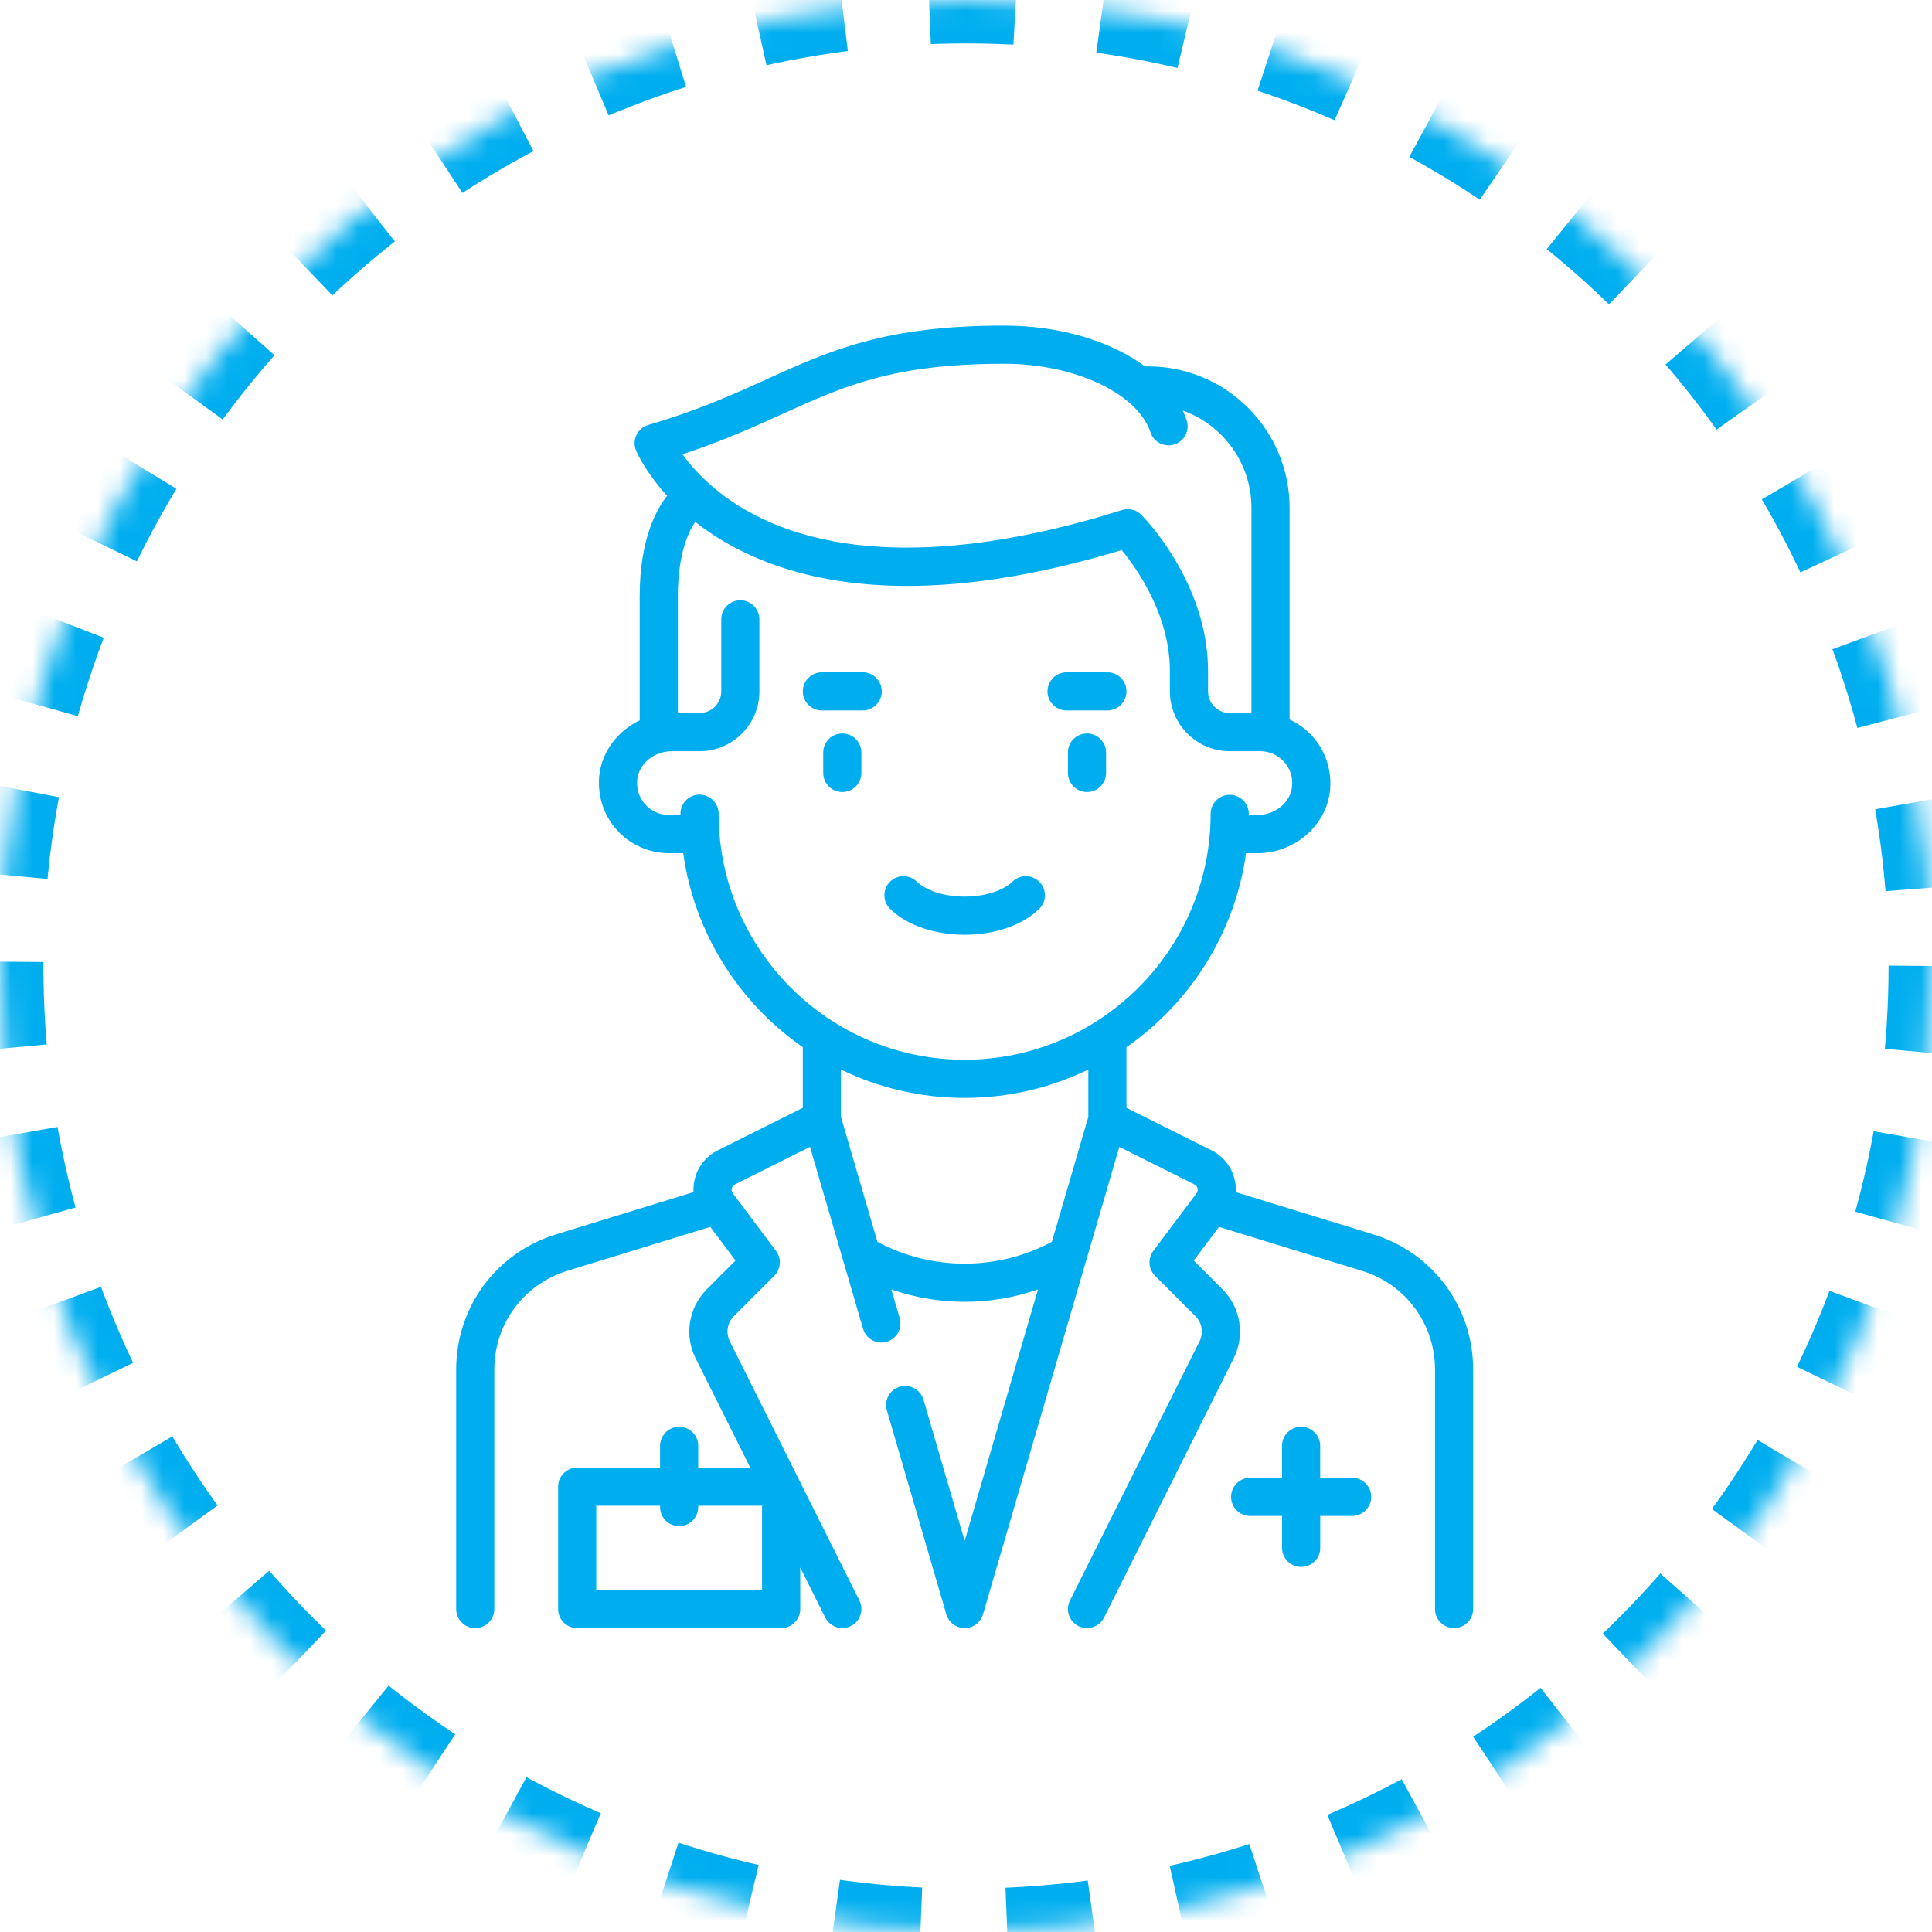 <svg xmlns="http://www.w3.org/2000/svg" xmlns:xlink="http://www.w3.org/1999/xlink" width="89" height="89" viewBox="0 0 89 89">
    <defs>
        <circle id="01848fc6ta" cx="44.5" cy="44.5" r="44.5"/>
        <mask id="lhlwpgbe3b" width="89" height="89" x="0" y="0" fill="#fff" maskContentUnits="userSpaceOnUse" maskUnits="objectBoundingBox">
            <use xlink:href="#01848fc6ta"/>
        </mask>
    </defs>
    <g fill="none" fill-rule="evenodd">
        <path fill="#00AEEF" fill-rule="nonzero" d="M38.801 33.788c-.485 0-.878.393-.878.879v.94c0 .485.393.878.878.878.486 0 .88-.393.88-.879v-.94c0-.485-.394-.878-.88-.878zM50.074 33.788c-.486 0-.879.393-.879.879v.94c0 .485.393.878.879.878.485 0 .879-.393.879-.879v-.94c0-.485-.394-.878-.879-.878zM47.882 40.625c-.341-.346-.898-.35-1.243-.008-.321.316-1.09.686-2.201.686s-1.88-.37-2.201-.686c-.346-.341-.902-.337-1.243.008-.341.346-.337.902.008 1.243.757.747 2.041 1.193 3.436 1.193 1.394 0 2.678-.446 3.435-1.193.346-.34.35-.897.009-1.243zM39.74 30.97h-1.878c-.485 0-.879.393-.879.879 0 .485.394.878.88.878h1.878c.485 0 .879-.393.879-.878 0-.486-.394-.88-.88-.88zM51.013 30.97h-1.878c-.486 0-.88.393-.88.879 0 .485.394.878.88.878h1.878c.486 0 .88-.393.88-.878 0-.486-.394-.88-.88-.88z"/>
        <path fill="#00AEEF" fill-rule="nonzero" d="M63.261 56.864l-6.335-1.948c.01-.191-.003-.385-.049-.576-.138-.587-.527-1.079-1.067-1.349l-3.918-1.958v-2.794c2.931-2.039 4.994-5.243 5.51-8.936h.523c1.713 0 3.182-1.273 3.345-2.898.09-.91-.207-1.82-.818-2.494-.295-.327-.652-.585-1.045-.766v-9.751c0-3.592-2.922-6.515-6.515-6.515h-.148C51.16 15.712 48.836 15 46.258 15c-5.49 0-8.013 1.144-10.933 2.468-1.56.708-3.173 1.439-5.46 2.108-.24.07-.439.239-.546.465-.108.226-.114.486-.018.717.027.064.42.976 1.433 2.083-.438.539-1.266 1.916-1.266 4.624v5.72c-1.011.482-1.75 1.437-1.862 2.56-.091.911.206 1.82.817 2.496.61.675 1.483 1.062 2.394 1.062h.656c.515 3.694 2.578 6.899 5.51 8.937v2.792l-3.918 1.96c-.54.27-.929.76-1.067 1.348-.045.191-.06.385-.05.576l-6.334 1.948c-2.752.846-4.6 3.348-4.6 6.227v11.03c0 .486.393.88.878.88.486 0 .88-.394.88-.88v-11.03c0-2.102 1.35-3.929 3.359-4.547l6.59-2.026 1.162 1.551-1.321 1.322c-.84.84-1.049 2.12-.517 3.183l2.516 5.032h-2.396v-1c0-.486-.393-.879-.879-.879-.485 0-.879.393-.879.879v1H26.59c-.485 0-.879.393-.879.879v5.636c0 .486.394.88.88.88h9.393c.486 0 .88-.394.88-.88v-1.913l1.152 2.306c.154.308.465.486.787.486.132 0 .266-.03.393-.093.434-.217.61-.745.393-1.18l-5.97-11.94c-.193-.385-.118-.849.187-1.154l1.86-1.86c.31-.31.344-.8.082-1.15l-1.991-2.654c-.066-.088-.058-.179-.047-.225.01-.046.044-.131.143-.18l3.461-1.731 2.444 8.378c.136.467.624.734 1.09.598.466-.136.734-.624.598-1.09l-.386-1.32c1.081.375 2.224.57 3.379.57 1.156 0 2.298-.194 3.378-.57l-3.378 11.583-1.897-6.503c-.136-.466-.624-.734-1.09-.598-.466.136-.733.624-.597 1.09l2.74 9.396c.11.375.453.633.844.633.39 0 .734-.258.844-.633l6.28-21.534 3.462 1.73c.099.05.132.135.143.18.01.047.02.138-.047.226l-1.991 2.655c-.263.35-.228.84.081 1.149l1.861 1.86c.305.305.38.77.187 1.155l-5.97 11.94c-.217.434-.041.962.393 1.18.126.062.26.092.392.092.323 0 .633-.178.787-.486l5.97-11.94c.532-1.063.324-2.343-.516-3.183l-1.322-1.322 1.163-1.55 6.59 2.025c2.01.618 3.36 2.446 3.36 4.548v11.03c0 .485.393.878.878.878.486 0 .879-.393.879-.879v-11.03c0-2.878-1.849-5.381-4.6-6.227zM35.104 73.242h-7.636v-3.878h2.94v.06c0 .486.393.879.878.879.486 0 .879-.393.879-.879v-.06h2.94v3.878zm.947-54.173c2.848-1.291 5.097-2.311 10.207-2.311 3.242 0 6.14 1.357 6.74 3.156.153.461.65.71 1.112.556.46-.153.709-.651.555-1.111-.05-.152-.11-.3-.179-.447 1.842.657 3.164 2.418 3.164 4.482v9.454h-1c-.552 0-1-.448-1-1v-.939c0-4.075-2.95-7.071-3.076-7.197-.231-.232-.573-.315-.886-.217-4.879 1.541-11.758 2.84-16.823.277-1.802-.912-2.866-2.07-3.426-2.845 1.866-.613 3.312-1.269 4.612-1.858zM50.135 51.45l-1.679 5.756c-1.23.659-2.612 1.006-4.018 1.006-1.406 0-2.789-.347-4.018-1.006l-1.68-5.756v-2.18c1.724.836 3.657 1.306 5.698 1.306 2.04 0 3.973-.47 5.697-1.307v2.181zm-5.697-2.632c-6.25 0-11.333-5.084-11.333-11.333 0-.486-.394-.879-.88-.879-.485 0-.878.393-.878.879v.06h-.53c-.415 0-.812-.176-1.09-.484-.282-.311-.414-.716-.372-1.14.074-.737.775-1.315 1.596-1.315h1.275c1.52 0 2.757-1.237 2.757-2.757V28.53c0-.485-.393-.879-.879-.879-.485 0-.878.394-.878.88v3.317c0 .55-.449 1-1 1h-1v-5.384c0-2.045.55-3.062.803-3.423.537.424 1.167.843 1.904 1.227 1.992 1.038 4.363 1.613 7.046 1.709 3.146.113 6.74-.439 10.692-1.637.698.844 2.221 2.985 2.221 5.568v.94c0 1.52 1.237 2.757 2.758 2.757h1.409c.415 0 .812.177 1.09.484.282.312.414.717.372 1.14-.074.738-.775 1.315-1.596 1.315h-.397v-.051c0-.485-.393-.879-.878-.879-.486 0-.88.393-.88.878-.004 6.245-5.088 11.325-11.332 11.325z"/>
        <path fill="#00AEEF" fill-rule="nonzero" d="M62.286 68.076h-1.47v-1.47c0-.486-.393-.879-.878-.879-.486 0-.88.393-.88.879v1.47H57.59c-.485 0-.879.393-.879.878 0 .486.394.88.88.88h1.469v1.469c0 .485.393.879.879.879.485 0 .879-.394.879-.88v-1.469h1.47c.485 0 .878-.393.878-.879 0-.485-.394-.878-.879-.878z"/>
        <use stroke="#00AEEF" stroke-dasharray="4" stroke-width="4" mask="url(#lhlwpgbe3b)" xlink:href="#01848fc6ta"/>
    </g>
</svg>
